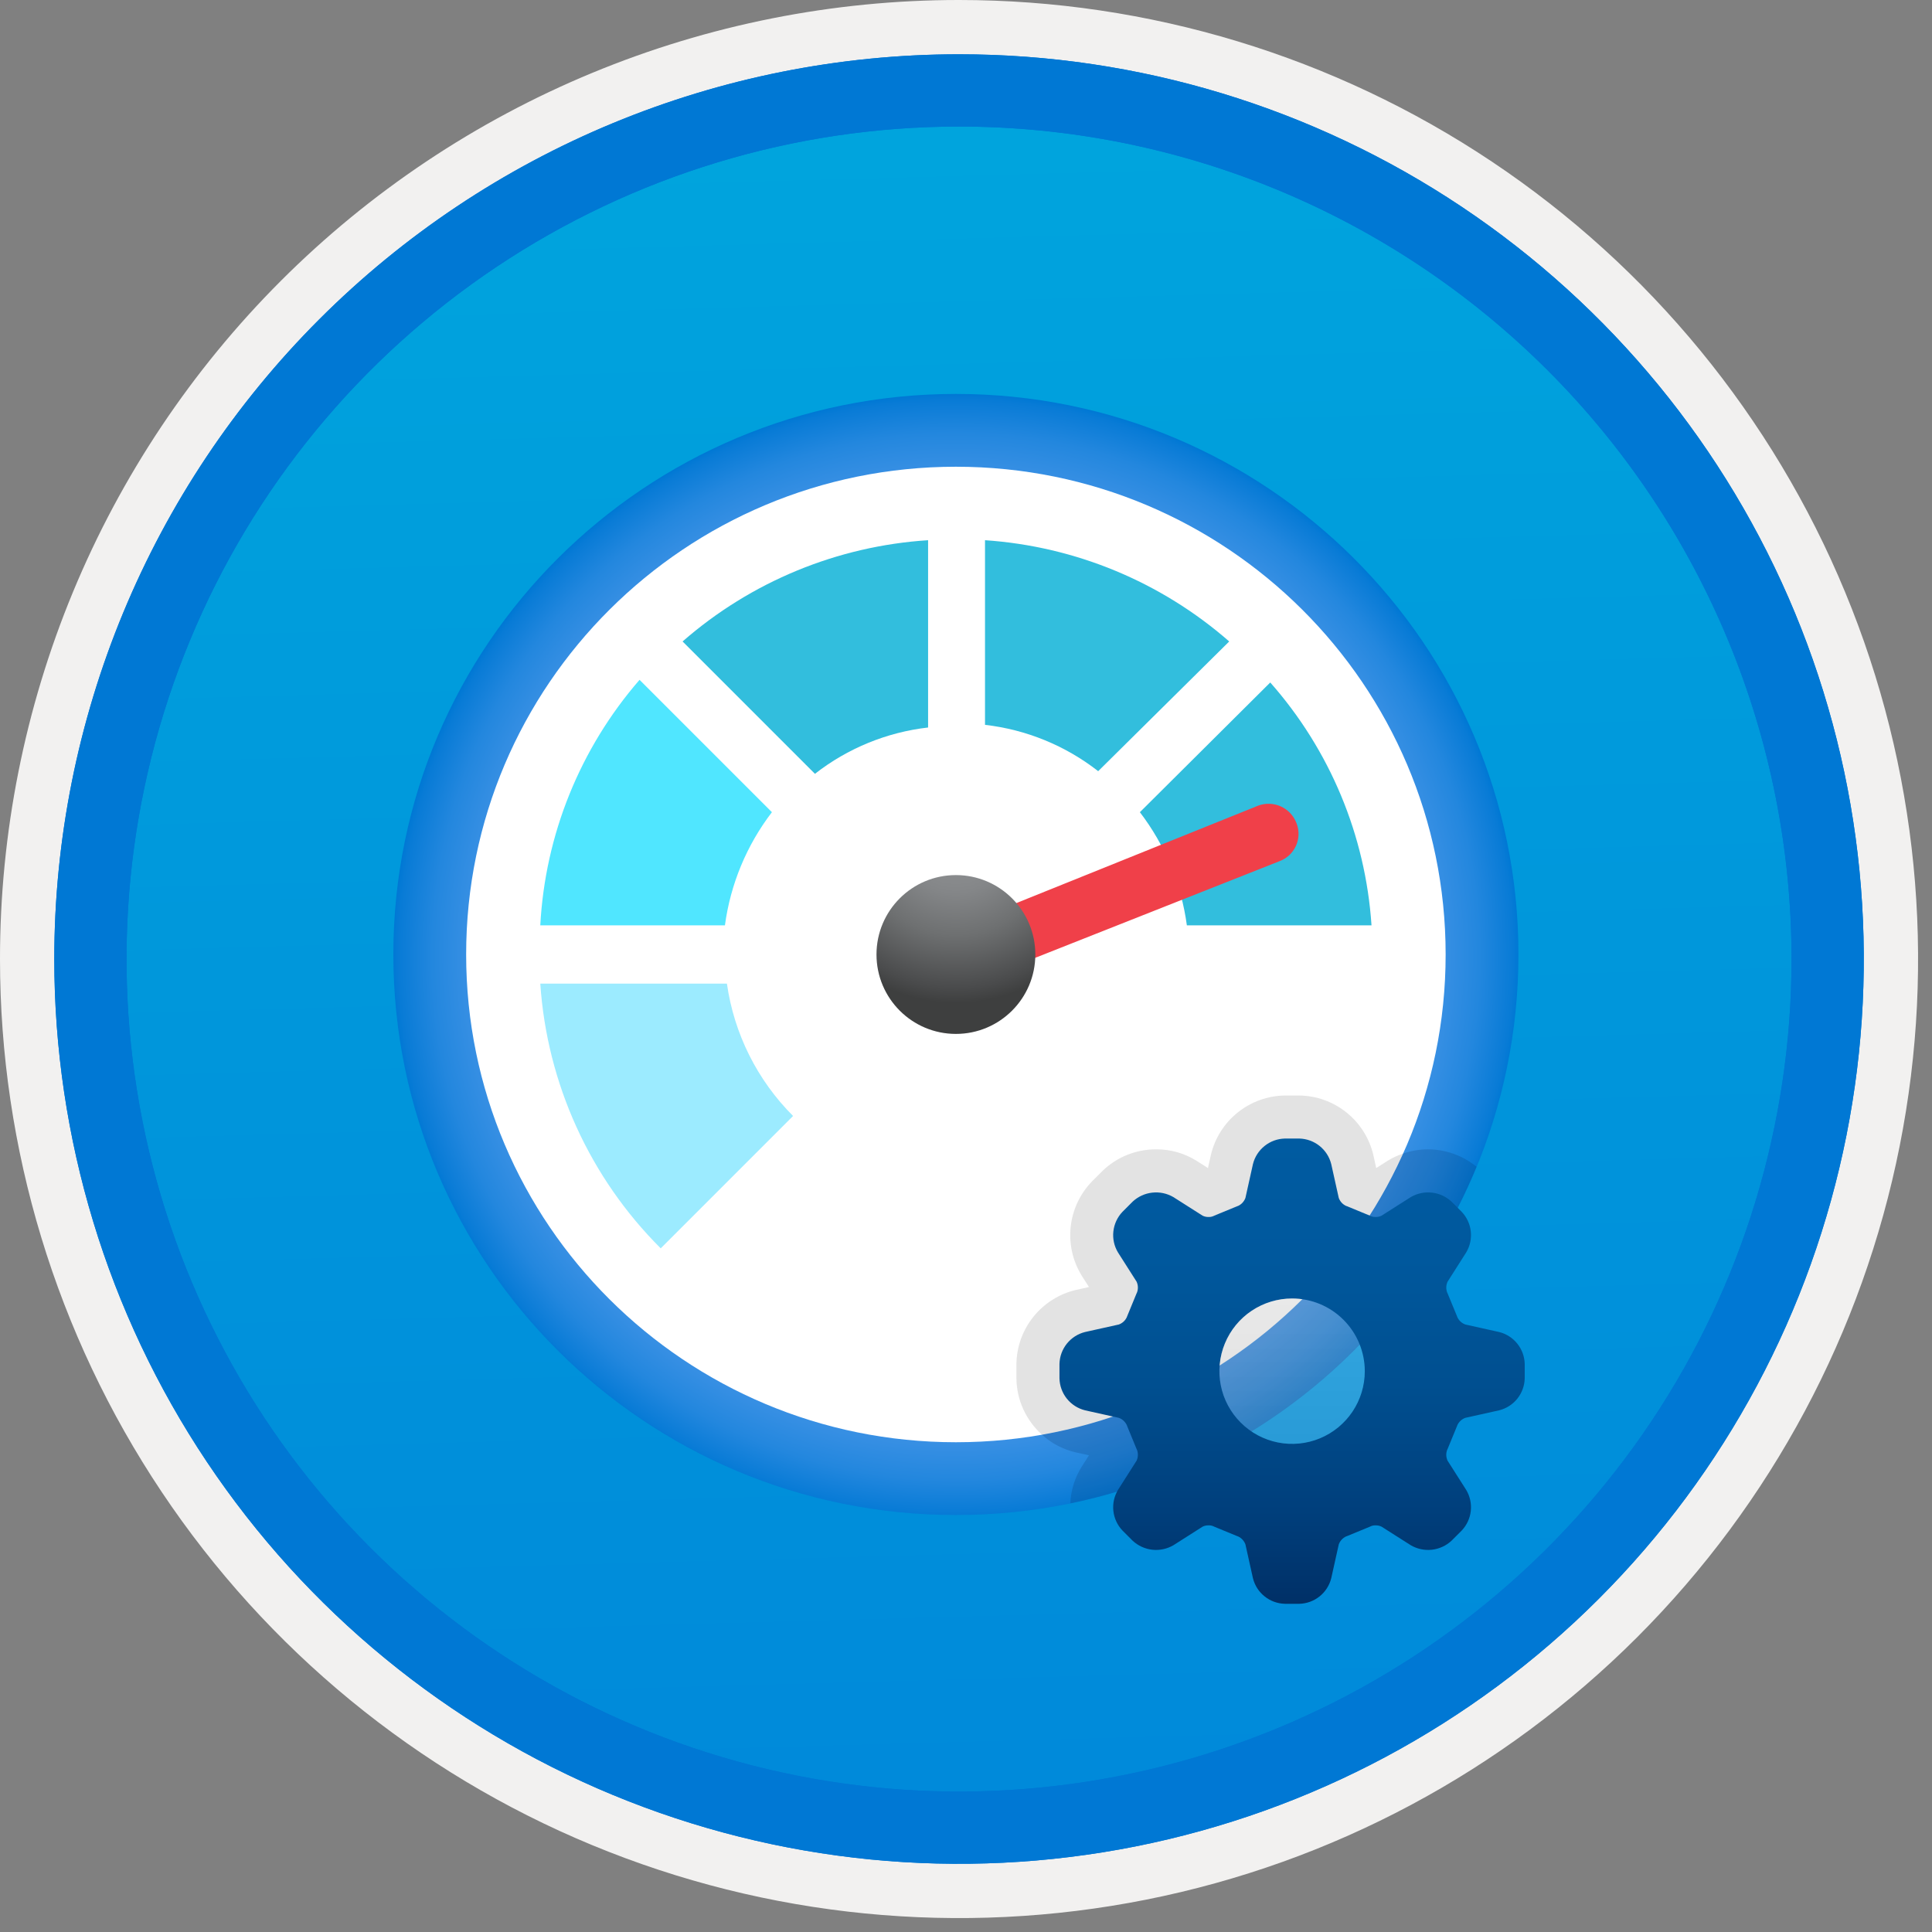 <svg width="100" height="100" viewBox="0 0 100 100" fill="none" xmlns="http://www.w3.org/2000/svg">
<rect x="0" y="0" width="100" height="100" fill="#808080" stroke="none"/>
<g clip-path="url(#clip0_364_5303)">
<path d="M49.64 96.45C40.382 96.45 31.332 93.704 23.634 88.561C15.936 83.417 9.936 76.107 6.393 67.553C2.85 59 1.923 49.588 3.73 40.508C5.536 31.427 9.994 23.087 16.54 16.54C23.087 9.994 31.428 5.535 40.508 3.729C49.588 1.923 59 2.85 67.553 6.393C76.107 9.936 83.418 15.936 88.561 23.634C93.705 31.331 96.45 40.382 96.45 49.64C96.451 55.787 95.24 61.874 92.888 67.554C90.535 73.233 87.088 78.394 82.741 82.74C78.394 87.087 73.234 90.535 67.554 92.888C61.875 95.24 55.787 96.45 49.64 96.45V96.45Z" fill="url(#paint0_linear_364_5303)"/>
<path fill-rule="evenodd" clip-rule="evenodd" d="M95.54 49.64C95.54 58.718 92.848 67.592 87.805 75.141C82.761 82.689 75.592 88.572 67.205 92.046C58.818 95.52 49.589 96.429 40.685 94.658C31.782 92.887 23.603 88.515 17.184 82.096C10.765 75.677 6.393 67.498 4.622 58.594C2.851 49.691 3.76 40.462 7.234 32.075C10.708 23.688 16.591 16.519 24.139 11.475C31.688 6.432 40.562 3.74 49.64 3.74C55.668 3.74 61.636 4.927 67.205 7.234C72.774 9.54 77.834 12.921 82.096 17.184C86.359 21.446 89.739 26.506 92.046 32.075C94.353 37.644 95.54 43.612 95.54 49.64V49.64ZM49.64 -0C59.458 -0 69.055 2.911 77.219 8.366C85.382 13.82 91.744 21.573 95.501 30.643C99.258 39.714 100.242 49.695 98.326 59.324C96.411 68.953 91.683 77.798 84.741 84.741C77.799 91.683 68.954 96.411 59.324 98.326C49.695 100.241 39.714 99.258 30.644 95.501C21.573 91.744 13.82 85.382 8.366 77.218C2.911 69.055 -1.61629e-06 59.458 3.61524e-07 49.64C-0.001 43.121 1.283 36.666 3.777 30.642C6.271 24.62 9.928 19.147 14.537 14.537C19.147 9.928 24.62 6.271 30.643 3.777C36.666 1.283 43.121 -0.001 49.64 -0V-0Z" fill="#F2F1F0"/>
<path fill-rule="evenodd" clip-rule="evenodd" d="M92.73 49.64C92.73 58.162 90.202 66.493 85.468 73.579C80.733 80.666 74.003 86.189 66.129 89.45C58.256 92.711 49.592 93.565 41.233 91.902C32.874 90.239 25.197 86.135 19.17 80.109C13.144 74.083 9.04 66.405 7.378 58.046C5.715 49.688 6.568 41.024 9.83 33.15C13.091 25.276 18.614 18.547 25.7 13.812C32.786 9.077 41.117 6.55 49.64 6.55C55.298 6.55 60.902 7.664 66.13 9.829C71.358 11.995 76.108 15.169 80.11 19.17C84.111 23.171 87.285 27.922 89.45 33.15C91.616 38.378 92.73 43.981 92.73 49.64ZM49.64 2.81C58.902 2.81 67.956 5.557 75.657 10.702C83.358 15.848 89.36 23.162 92.905 31.719C96.449 40.276 97.377 49.692 95.57 58.776C93.763 67.86 89.303 76.204 82.753 82.754C76.204 89.303 67.86 93.763 58.776 95.57C49.691 97.377 40.276 96.45 31.718 92.905C23.161 89.361 15.848 83.359 10.702 75.657C5.556 67.956 2.81 58.902 2.81 49.64C2.811 37.22 7.745 25.31 16.527 16.527C25.309 7.745 37.22 2.811 49.64 2.81V2.81Z" fill="#0078D4"/>
<path fill-rule="evenodd" clip-rule="evenodd" d="M92.73 49.64C92.73 58.162 90.202 66.493 85.468 73.579C80.733 80.665 74.003 86.189 66.129 89.45C58.256 92.711 49.592 93.565 41.233 91.902C32.874 90.239 25.197 86.135 19.17 80.109C13.144 74.083 9.04 66.405 7.378 58.046C5.715 49.688 6.568 41.024 9.83 33.15C13.091 25.276 18.614 18.547 25.7 13.812C32.786 9.077 41.117 6.55 49.64 6.55C55.298 6.55 60.902 7.664 66.13 9.829C71.358 11.995 76.108 15.169 80.11 19.17C84.111 23.171 87.285 27.922 89.45 33.15C91.616 38.378 92.73 43.981 92.73 49.64V49.64ZM49.64 2.81C58.902 2.81 67.956 5.556 75.657 10.702C83.358 15.848 89.36 23.162 92.905 31.719C96.449 40.276 97.377 49.692 95.57 58.776C93.763 67.86 89.303 76.204 82.753 82.754C76.204 89.303 67.86 93.763 58.776 95.57C49.691 97.377 40.276 96.45 31.718 92.905C23.161 89.361 15.848 83.358 10.702 75.657C5.556 67.956 2.81 58.902 2.81 49.64C2.811 37.22 7.745 25.309 16.527 16.527C25.309 7.745 37.22 2.811 49.64 2.81V2.81Z" fill="#0078D4"/>
<path d="M49.477 78.418C65.558 78.418 78.594 65.428 78.594 49.404C78.594 33.38 65.558 20.39 49.477 20.39C33.396 20.39 20.36 33.38 20.36 49.404C20.36 65.428 33.396 78.418 49.477 78.418Z" fill="url(#paint1_radial_364_5303)"/>
<path d="M49.477 74.65C63.477 74.65 74.826 63.347 74.826 49.404C74.826 35.461 63.477 24.158 49.477 24.158C35.477 24.158 24.128 35.461 24.128 49.404C24.128 63.347 35.477 74.65 49.477 74.65Z" fill="white"/>
<path d="M27.965 50.911C28.313 56.084 30.528 60.953 34.199 64.614L41.05 57.763C39.196 55.91 37.994 53.506 37.625 50.912L27.965 50.911Z" fill="#9CEBFF"/>
<path d="M63.624 33.202C60.098 30.119 55.657 28.278 50.984 27.961V37.518C53.12 37.763 55.147 38.593 56.842 39.916L63.624 33.202Z" fill="#32BEDD"/>
<path d="M35.33 33.202L42.181 40.053C43.875 38.73 45.902 37.9 48.038 37.655V27.961C43.341 28.263 38.874 30.105 35.33 33.202V33.202Z" fill="#32BEDD"/>
<path d="M59 42.039C60.307 43.746 61.146 45.766 61.432 47.897H70.989C70.68 43.242 68.837 38.821 65.748 35.325L59 42.039Z" fill="#32BEDD"/>
<path d="M39.954 42.039L33.103 35.188C30.024 38.735 28.215 43.207 27.965 47.897H37.522C37.808 45.766 38.647 43.747 39.954 42.039V42.039Z" fill="#50E6FF"/>
<path d="M67.084 42.553C66.931 42.186 66.643 41.893 66.28 41.733C65.916 41.574 65.504 41.561 65.131 41.697L51.018 47.383L52.114 50.158L66.228 44.574C66.413 44.506 66.584 44.401 66.729 44.267C66.874 44.132 66.991 43.97 67.074 43.791C67.157 43.611 67.203 43.416 67.211 43.218C67.218 43.021 67.187 42.823 67.118 42.638C67.108 42.609 67.096 42.581 67.084 42.553Z" fill="#F04049"/>
<path d="M49.477 53.515C51.747 53.515 53.588 51.675 53.588 49.404C53.588 47.134 51.747 45.294 49.477 45.294C47.207 45.294 45.367 47.134 45.367 49.404C45.367 51.675 47.207 53.515 49.477 53.515Z" fill="url(#paint2_radial_364_5303)"/>
<path opacity="0.2" d="M73.906 59.489C73.467 59.491 73.031 59.566 72.616 59.711C70.919 63.473 68.33 66.764 65.074 69.298C61.817 71.832 57.991 73.534 53.928 74.254C54.422 74.708 55.025 75.025 55.678 75.174L56.365 75.326L55.987 75.92C55.629 76.49 55.427 77.144 55.4 77.816C60.062 76.85 64.415 74.757 68.081 71.72C71.746 68.683 74.612 64.793 76.426 60.393C75.716 59.81 74.826 59.491 73.906 59.489V59.489Z" fill="#003067"/>
<path opacity="0.2" d="M72.616 59.711C72.339 59.803 72.075 59.927 71.827 60.081L71.233 60.458L71.081 59.77C70.874 58.907 70.386 58.136 69.694 57.581C69.001 57.026 68.143 56.717 67.255 56.703H66.502C65.614 56.717 64.756 57.026 64.063 57.582C63.37 58.138 62.883 58.908 62.677 59.772L62.524 60.459L61.929 60.081C61.307 59.69 60.586 59.485 59.851 59.49C58.808 59.483 57.804 59.887 57.057 60.614L56.522 61.149C55.904 61.787 55.516 62.612 55.419 63.495C55.322 64.377 55.522 65.267 55.987 66.024L56.366 66.617L55.68 66.769C54.816 66.975 54.045 67.463 53.489 68.155C52.933 68.848 52.623 69.707 52.61 70.595V71.348C52.617 71.897 52.737 72.439 52.964 72.939C53.191 73.44 53.52 73.887 53.928 74.254C57.991 73.534 61.817 71.832 65.074 69.298C68.33 66.764 70.919 63.473 72.616 59.711V59.711Z" fill="#767676"/>
<path d="M70.641 70.972C70.641 71.716 70.42 72.443 70.007 73.062C69.593 73.681 69.006 74.163 68.318 74.448C67.631 74.733 66.874 74.807 66.144 74.662C65.414 74.517 64.744 74.158 64.218 73.632C63.691 73.106 63.333 72.436 63.188 71.706C63.043 70.976 63.117 70.219 63.402 69.532C63.687 68.844 64.169 68.256 64.788 67.843C65.407 67.43 66.134 67.209 66.878 67.209C67.876 67.21 68.832 67.607 69.537 68.312C70.243 69.018 70.64 69.974 70.641 70.972ZM77.595 68.945L75.845 68.556C75.664 68.49 75.516 68.355 75.434 68.181C75.428 68.162 75.421 68.143 75.413 68.125L74.93 66.952C74.922 66.931 74.913 66.911 74.902 66.891C74.837 66.712 74.846 66.513 74.927 66.339L75.889 64.827C76.086 64.499 76.17 64.116 76.128 63.736C76.087 63.357 75.921 63.001 75.658 62.724L75.126 62.191C74.846 61.933 74.491 61.771 74.112 61.729C73.734 61.688 73.352 61.769 73.023 61.961L71.51 62.923C71.414 62.971 71.307 62.995 71.199 62.991C71.117 62.994 71.034 62.979 70.958 62.947C70.939 62.937 70.919 62.928 70.898 62.919L69.725 62.436C69.707 62.429 69.688 62.422 69.669 62.416C69.494 62.334 69.36 62.186 69.294 62.005L68.905 60.255C68.813 59.884 68.601 59.554 68.303 59.315C68.005 59.076 67.637 58.941 67.254 58.931H66.502C66.12 58.941 65.752 59.075 65.454 59.315C65.155 59.554 64.944 59.884 64.852 60.255L64.463 62.005C64.396 62.186 64.262 62.334 64.088 62.416C64.069 62.422 64.05 62.429 64.031 62.436L62.858 62.919C62.837 62.928 62.817 62.937 62.798 62.947C62.721 62.979 62.639 62.994 62.557 62.991C62.449 62.994 62.342 62.971 62.246 62.923L60.733 61.961C60.404 61.769 60.023 61.688 59.644 61.73C59.265 61.771 58.91 61.933 58.63 62.192L58.098 62.724C57.835 63.001 57.67 63.357 57.628 63.737C57.586 64.117 57.67 64.5 57.867 64.827L58.83 66.339C58.91 66.513 58.919 66.711 58.854 66.891C58.844 66.911 58.834 66.931 58.826 66.952L58.343 68.125C58.336 68.143 58.328 68.162 58.322 68.181C58.24 68.356 58.092 68.49 57.911 68.556L56.162 68.945C55.791 69.037 55.461 69.249 55.221 69.547C54.982 69.845 54.848 70.213 54.838 70.595V71.348C54.848 71.73 54.982 72.098 55.221 72.396C55.461 72.694 55.791 72.906 56.162 72.998L57.912 73.387C58.093 73.453 58.24 73.588 58.322 73.762C58.328 73.781 58.336 73.8 58.343 73.818L58.826 74.992C58.834 75.012 58.844 75.032 58.854 75.052C58.919 75.232 58.91 75.43 58.83 75.604L57.868 77.116C57.67 77.444 57.586 77.827 57.628 78.207C57.67 78.587 57.835 78.942 58.098 79.219L58.631 79.752C58.91 80.01 59.266 80.172 59.644 80.214C60.023 80.255 60.405 80.174 60.734 79.982L62.245 79.02C62.342 78.972 62.449 78.949 62.557 78.953C62.64 78.949 62.722 78.964 62.798 78.996C62.818 79.006 62.838 79.015 62.858 79.024L64.031 79.507C64.05 79.514 64.069 79.521 64.088 79.527C64.262 79.61 64.397 79.757 64.463 79.938L64.852 81.688C64.944 82.059 65.155 82.389 65.454 82.628C65.752 82.868 66.12 83.002 66.502 83.012H67.255C67.637 83.002 68.005 82.867 68.303 82.628C68.601 82.389 68.812 82.059 68.905 81.688L69.294 79.938C69.36 79.757 69.495 79.609 69.669 79.527C69.688 79.521 69.707 79.514 69.725 79.507L70.898 79.024C70.919 79.015 70.939 79.005 70.959 78.996C71.034 78.964 71.116 78.949 71.198 78.953C71.306 78.949 71.413 78.972 71.51 79.02L73.023 79.982C73.352 80.174 73.734 80.255 74.112 80.214C74.491 80.172 74.846 80.01 75.126 79.752L75.658 79.22C75.921 78.943 76.086 78.587 76.128 78.207C76.17 77.827 76.086 77.444 75.889 77.116L74.926 75.604C74.886 75.518 74.864 75.425 74.859 75.33C74.855 75.236 74.87 75.141 74.902 75.052C74.912 75.032 74.922 75.012 74.93 74.992L75.413 73.818C75.421 73.8 75.428 73.781 75.434 73.762C75.516 73.588 75.664 73.453 75.845 73.387L77.594 72.998C77.965 72.906 78.296 72.695 78.535 72.397C78.774 72.098 78.909 71.73 78.919 71.348V70.595C78.909 70.213 78.774 69.845 78.535 69.547C78.296 69.249 77.966 69.037 77.595 68.945H77.595Z" fill="url(#paint3_linear_364_5303)"/>
<path opacity="0.2" d="M70.641 70.972C70.641 71.716 70.42 72.443 70.007 73.062C69.593 73.681 69.006 74.163 68.318 74.448C67.631 74.733 66.874 74.807 66.144 74.662C65.414 74.517 64.744 74.158 64.218 73.632C63.692 73.106 63.333 72.435 63.188 71.706C63.043 70.976 63.117 70.219 63.402 69.532C63.687 68.844 64.169 68.256 64.788 67.843C65.407 67.43 66.134 67.209 66.878 67.209C67.876 67.21 68.832 67.607 69.538 68.312C70.243 69.018 70.64 69.974 70.641 70.972Z" fill="url(#paint4_linear_364_5303)"/>
</g>
<defs>
<linearGradient id="paint0_linear_364_5303" x1="47.87" y1="-15.153" x2="51.852" y2="130.615" gradientUnits="userSpaceOnUse">
<stop stop-color="#00ABDE"/>
<stop offset="1" stop-color="#007ED8"/>
</linearGradient>
<radialGradient id="paint1_radial_364_5303" cx="0" cy="0" r="1" gradientUnits="userSpaceOnUse" gradientTransform="translate(49.477 49.523) scale(29.125)">
<stop offset="0.18" stop-color="#5EA0EF"/>
<stop offset="0.56" stop-color="#5C9FEE"/>
<stop offset="0.69" stop-color="#559CED"/>
<stop offset="0.78" stop-color="#4A97E9"/>
<stop offset="0.86" stop-color="#3990E4"/>
<stop offset="0.93" stop-color="#2387DE"/>
<stop offset="0.99" stop-color="#087BD6"/>
<stop offset="1" stop-color="#0078D4"/>
</radialGradient>
<radialGradient id="paint2_radial_364_5303" cx="0" cy="0" r="1" gradientUnits="userSpaceOnUse" gradientTransform="translate(49.477 43.12) scale(8.792)">
<stop offset="0.19" stop-color="#8C8E90"/>
<stop offset="0.35" stop-color="#848688"/>
<stop offset="0.6" stop-color="#6E7071"/>
<stop offset="0.91" stop-color="#4A4B4C"/>
<stop offset="1" stop-color="#3E3F3F"/>
</radialGradient>
<linearGradient id="paint3_linear_364_5303" x1="66.878" y1="83.012" x2="66.878" y2="58.888" gradientUnits="userSpaceOnUse">
<stop stop-color="#003067"/>
<stop offset="0.2" stop-color="#003F7C"/>
<stop offset="0.47" stop-color="#004F90"/>
<stop offset="0.74" stop-color="#00589D"/>
<stop offset="1" stop-color="#005BA1"/>
</linearGradient>
<linearGradient id="paint4_linear_364_5303" x1="66.878" y1="74.734" x2="66.878" y2="67.209" gradientUnits="userSpaceOnUse">
<stop stop-color="#CCCCCC"/>
<stop offset="1" stop-color="white"/>
</linearGradient>
<clipPath id="clip0_364_5303">
<rect width="99.28" height="99.28" fill="white"/>
</clipPath>
</defs>
</svg>
